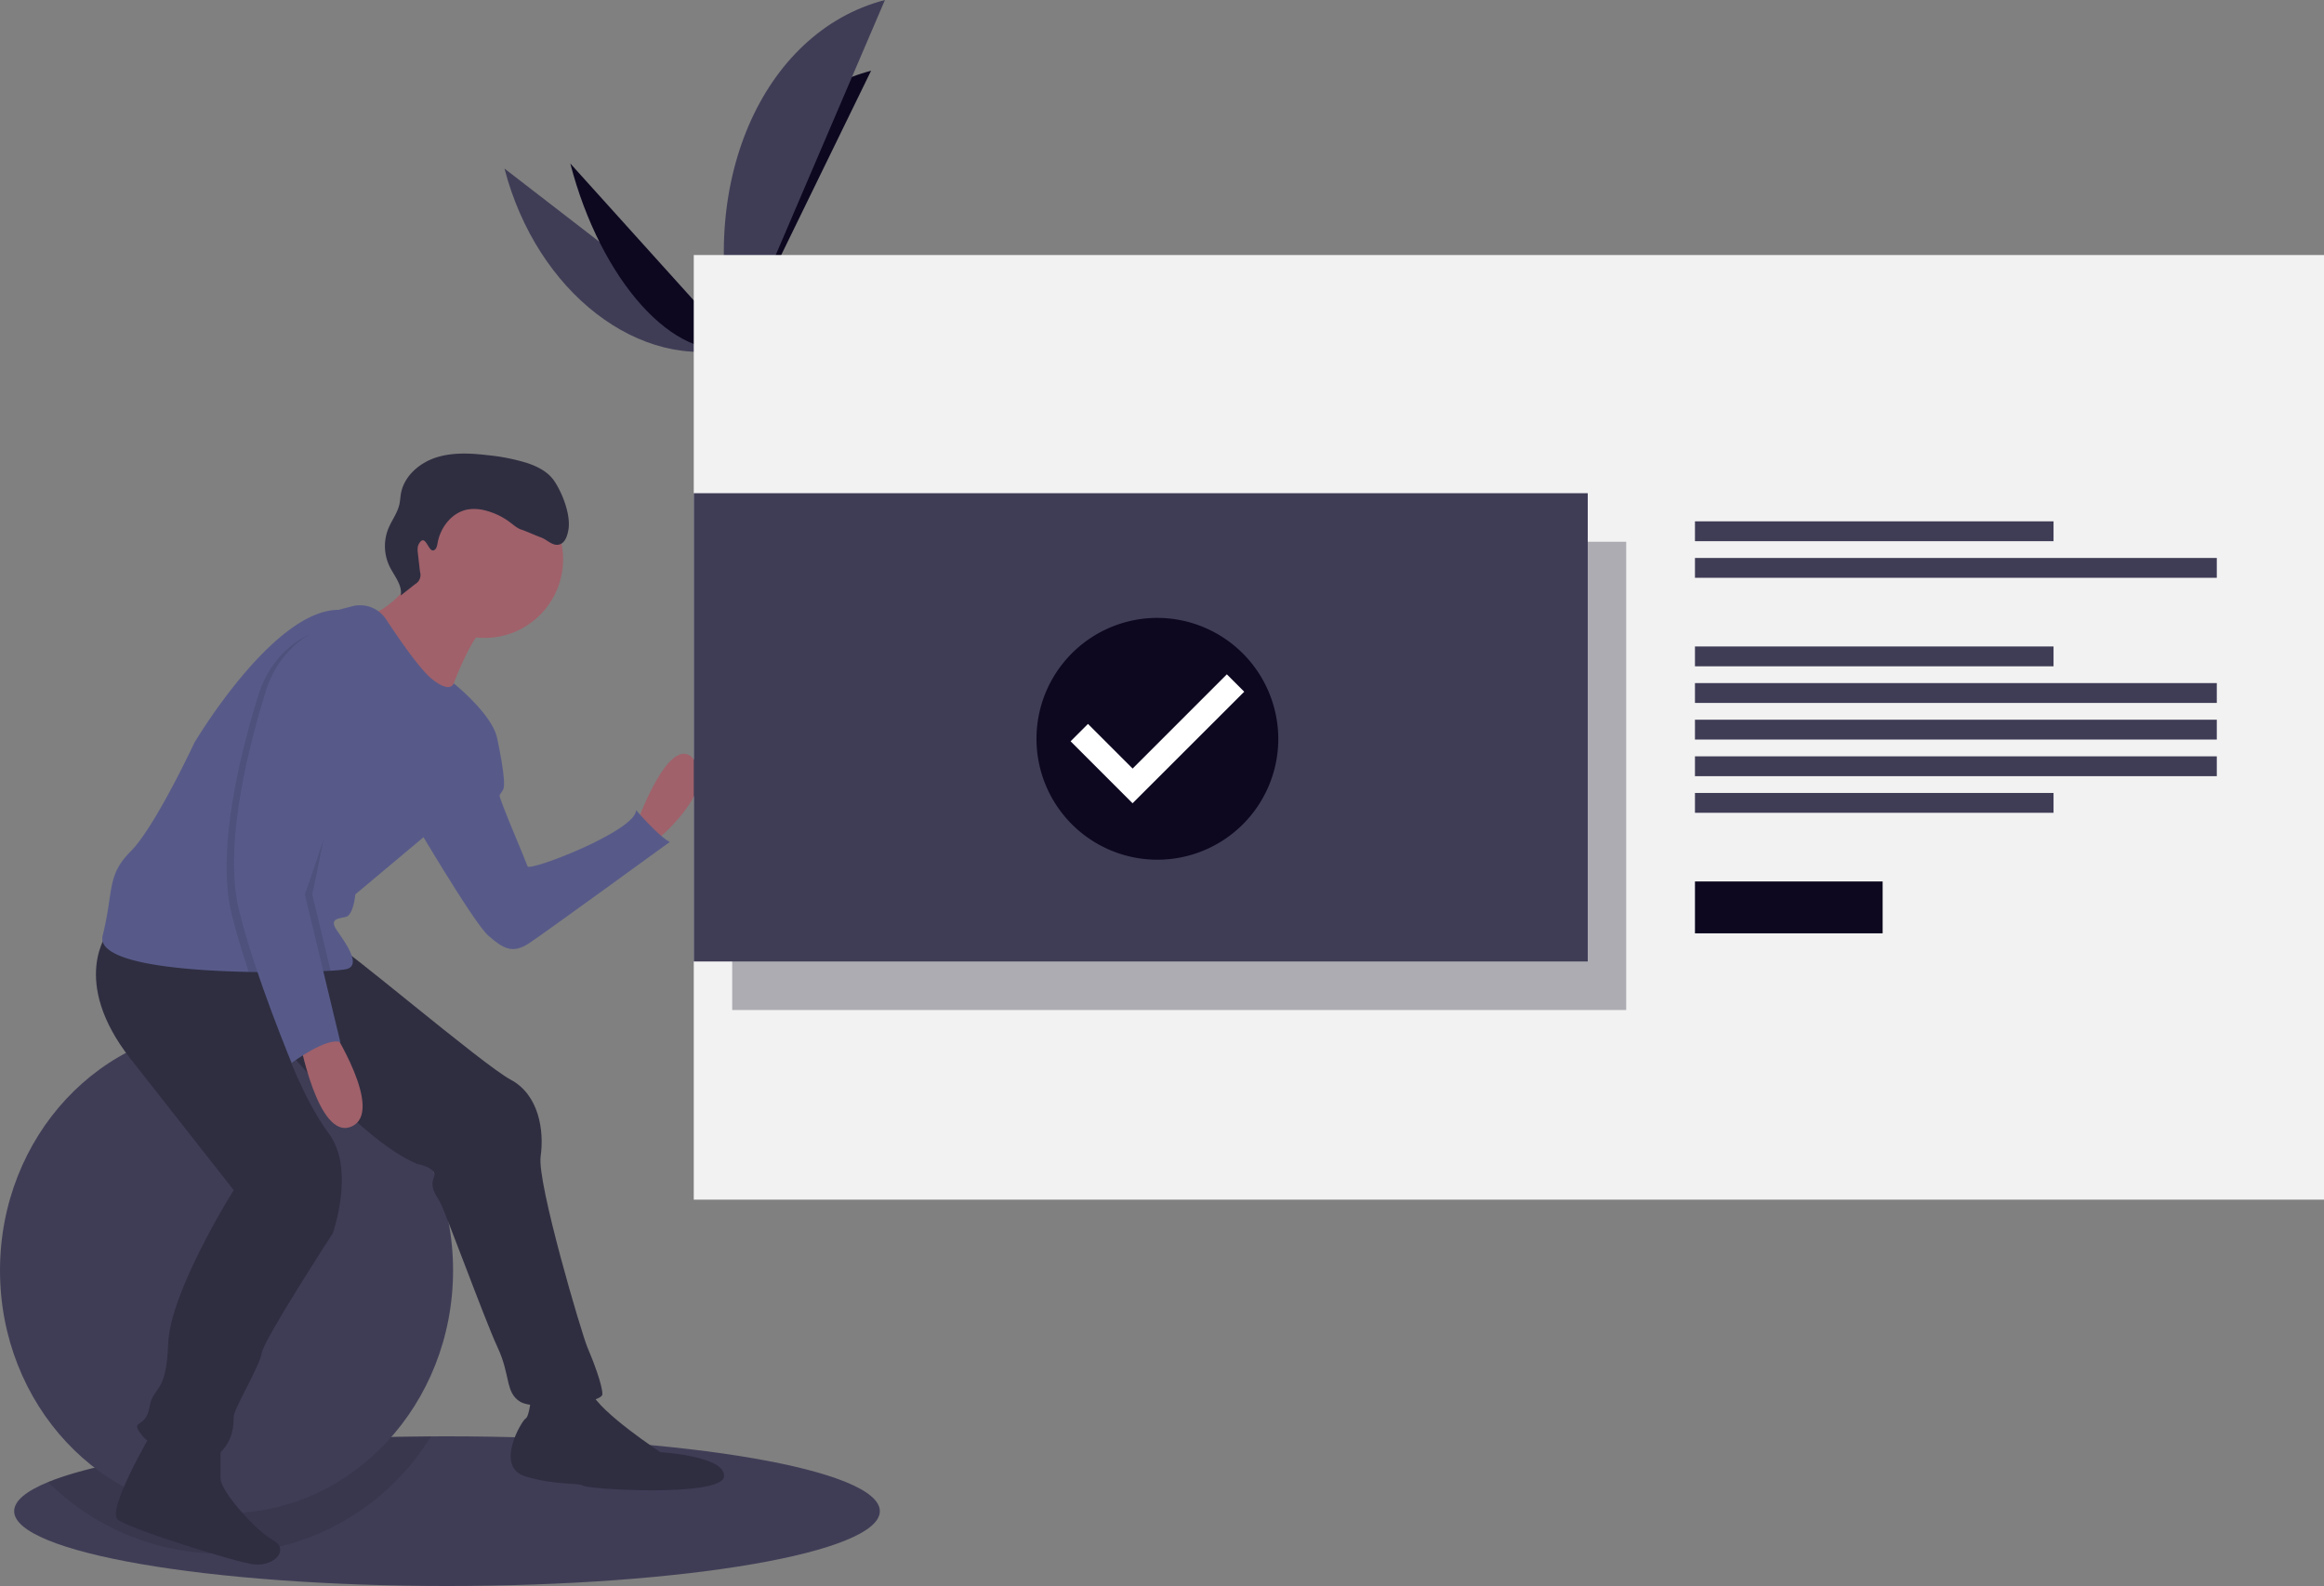 <svg height="784.079" viewBox="0 0 1149 784.079" width="1149" xmlns="http://www.w3.org/2000/svg"><rect x="0" y="0" width="1149" height="784.079" fill="#808080" stroke="none"/><path d="m460.5 805.04c0 20.43-95.81 37-214 37s-214-16.57-214-37c0-5.11 5.98-9.97 16.8-14.39 31.5-12.89 104.03-22.05 189.28-22.58q3.945-.03 7.92-.03c118.19 0 214 16.57 214 37z" fill="#3f3d56" transform="translate(-25.5 -57.96)"/><path d="m238.58 768.07a121.496 121.496 0 0 1 -189.28 22.58c31.5-12.89 104.03-22.05 189.28-22.58z" opacity=".1" transform="translate(-25.5 -57.96)"/><ellipse cx="112" cy="628.079" fill="#3f3d56" rx="112" ry="120"/><path d="m274.927 141.297c15.88 61.177 67.109 100.718 114.538 88.407" fill="#3f3d56" transform="translate(-25.5 -57.96)"/><path d="m389.465 229.704c-16.058-61.864 13.776-123.041 66.704-136.78" fill="#0d0820" transform="translate(-25.5 -57.96)"/><path d="m307.456 138.773c15.084 58.111 51.764 98.782 82.008 90.931" fill="#0d0820" transform="translate(-25.5 -57.96)"/><path d="m389.465 229.704c-20.519-79.049 12.381-155.863 73.557-171.743" fill="#3f3d56" transform="translate(-25.5 -57.96)"/><path d="m371.616 235.17s12.072-3.534 15.061-7.097 17.232-10.589 19.229-6.637 23.695 16.084 9.985 19.761-32.478 6.146-36.717 4.867-7.557-10.894-7.557-10.894z" fill="#a8a8a8" transform="translate(-25.5 -57.96)"/><path d="m415.757 239.675c-13.71 3.677-32.478 6.146-36.717 4.867-3.228-.974-5.921-6.779-7.022-9.494-.255.078-.402.121-.402.121s3.318 9.614 7.557 10.894 23.007-1.19 36.717-4.867c3.958-1.061 4.961-2.828 4.343-4.898-.223 1.406-1.531 2.587-4.477 3.377z" opacity=".2" transform="translate(-25.5 -57.96)"/><path d="m343 126.079h806v467h-806z" fill="#f2f2f2"/><path d="m362 267.829h442v231.5h-442z" fill="#0d0820" opacity=".3"/><path d="m838 257.737h177.281v9.807h-177.281z" fill="#3f3d56"/><path d="m838 275.842h258v9.807h-258z" fill="#3f3d56"/><path d="m838 319.597h177.281v9.807h-177.281z" fill="#3f3d56"/><path d="m838 392.018h177.281v9.807h-177.281z" fill="#3f3d56"/><path d="m838 337.702h258v9.807h-258z" fill="#3f3d56"/><path d="m838 355.807h258v9.807h-258z" fill="#3f3d56"/><path d="m838 373.913h258v9.807h-258z" fill="#3f3d56"/><path d="m838 435.772h92.789v25.649h-92.789z" fill="#0d0820"/><path d="m339.988 465.874s16.657-47.195 28.687-32.388-18.508 39.791-18.508 39.791z" fill="#a0616a" transform="translate(-25.5 -57.96)"/><path d="m261.33 419.605 10.02 3.714s4.786 21.272 2.935 24.973-2.776.925 0 8.328 11.105 26.836 12.03 29.612 53.672-17.582 53.672-27.761c0 0 11.105 12.955 16.657 15.732 0 0-61.075 44.418-69.404 49.971s-12.955 2.776-20.358-3.702-38.866-60.15-38.866-60.15z" fill="#575a89" transform="translate(-25.5 -57.96)"/><path d="m288.166 748.116s-.925 10.179-2.776 11.105-15.732 24.06 0 28.687 24.985 2.776 28.687 4.627 68.478 5.552 69.404-4.627-31.463-12.03-31.463-12.03-29.612-19.433-34.239-29.612-29.612 1.851-29.612 1.851z" fill="#2f2e41" transform="translate(-25.5 -57.96)"/><path d="m100.313 766.623s-22.209 37.941-16.657 42.568 59.625 21.488 67.553 22.209c10.179.925 17.582-7.403 9.254-12.03s-25.911-24.06-25.911-30.538v-16.657z" fill="#2f2e41" transform="translate(-25.5 -57.96)"/><path d="m79.03 518.621s-19.433 24.06 11.105 62.926l50.896 64.777s-31.463 49.971-32.388 75.881-7.403 20.358-9.254 31.463-10.179 5.552-3.702 13.881 30.538 15.732 37.941 9.254 7.403-14.806 7.403-18.508 12.955-24.985 13.881-31.463 35.165-59.224 35.165-59.224 11.105-31.463-1.851-49.045-21.516-42.519-21.516-42.519 38.173 46.22 65.009 57.325c0 0 10.179 1.851 8.328 6.478s0 7.403 2.776 12.03 22.209 58.299 28.687 72.18 3.702 22.209 11.105 26.836 40.717.925 40.717-3.702-4.627-16.657-7.403-23.135-24.985-81.434-23.135-94.389-.925-30.538-14.806-37.941-84.21-67.553-87.911-67.553-111.046-5.552-111.046-5.552z" fill="#2f2e41" transform="translate(-25.5 -57.96)"/><circle cx="239.532" cy="276.509" fill="#a0616a" r="38.866"/><g transform="translate(-25.5 -57.96)"><path d="m233.569 338.171s-12.03 21.284-26.836 24.06 38.866 45.344 38.866 45.344 12.955-40.717 24.06-42.568-36.09-26.836-36.09-26.836z" fill="#a0616a"/><path d="m271.509 425.157c0 12.03-36.09 46.269-36.09 46.269l-34.239 28.687s-.925 10.179-4.627 11.105-8.328.925-4.627 6.478 12.955 17.582 4.627 19.433a68.028 68.028 0 0 1 -7.579.722c-2.221.13-4.83.25-7.764.361-6.848.241-15.417.398-24.698.333q-3.956-.014-8.051-.093c-34.989-.694-75.521-4.719-72.208-17.98 5.552-22.209 1.851-29.612 13.881-41.642s31.463-53.672 31.463-53.672 38.866-65.702 71.254-65.702l6.728-1.768a15.406 15.406 0 0 1 16.814 6.459c6.496 9.892 16.74 24.754 22.727 29.547 9.254 7.403 10.697 2.091 10.697 2.091s21.691 17.342 21.691 29.372z" fill="#575a89"/><path d="m189.15 565.815s26.836 41.642 10.179 49.045-25.911-43.493-25.911-43.493z" fill="#a0616a"/><path d="m239.623 330.08c1.492-.188 1.963-2.07 2.214-3.553 1.344-7.938 7.26-15.466 15.209-16.747a21.535 21.535 0 0 1 9.062.73 34.382 34.382 0 0 1 11.627 5.723c1.836 1.388 3.602 3 5.81 3.649 1.458.428 7.651 3.181 9.098 3.647 3.181 1.024 5.813 4.354 9.09 3.694 3.134-.631 4.325-4.416 4.829-7.573 1.148-7.193-2.969-17.925-7.063-23.95-3.106-4.572-8.363-7.203-13.618-8.915a97.847 97.847 0 0 0 -18.887-3.753c-8.645-1.021-17.599-1.563-25.884 1.11s-15.829 9.209-17.375 17.776c-.322 1.784-.383 3.612-.777 5.382-.963 4.318-3.82 7.947-5.486 12.044a23.193 23.193 0 0 0 .708 18.802c2.308 4.64 6.32 9.1 5.454 14.209l7.141-5.631a5.186 5.186 0 0 0 2.384-6.07l-1.038-8.942c-.19-1.637-.356-3.404.463-4.834 3.174-5.544 4.554 3.516 7.041 3.202z" fill="#2f2e41"/><path d="m172.493 501.964 8.717 36.247c-8.791.315-20.423.481-32.749.241-3.109-9.328-6.08-19.054-8.356-28.159-8.328-33.314 5.552-84.21 12.955-108.27s25.911-30.538 25.911-30.538 9.254 2.776 21.284 11.105-27.762 119.374-27.762 119.374z" opacity=".1"/><path d="m179.896 500.113 9.078 37.737c-2.221.13-4.83.25-7.764.361-6.848.241-15.417.398-24.698.333-3.341-9.911-6.57-20.368-9.004-30.103-8.328-33.314 5.552-84.21 12.955-108.27s23.597 2.313 23.597 2.313-6.478-15.732 5.552-7.403-9.716 105.031-9.716 105.031z" opacity=".1"/><path d="m182.672 369.634s-18.508 6.478-25.911 30.538-21.284 74.956-12.955 108.27 25.911 74.956 25.911 74.956 17.582-12.955 24.06-10.179l-17.582-73.105s39.791-111.046 27.761-119.374-21.284-11.105-21.284-11.105z" fill="#575a89"/></g><path d="m343 243.829h442v231.5h-442z" fill="#3f3d56"/><ellipse cx="572.223" cy="364.111" fill="#fff" rx="50.017" ry="50.108"/><path d="m597.723 363.423a59.777 59.777 0 1 0 59.777 59.777 59.953 59.953 0 0 0 -59.777-59.777zm-12.271 91.648-30.636-30.636 8.593-8.593 22.071 22.071 46.586-46.586 8.593 8.593z" fill="#0d0820" transform="translate(-25.5 -57.96)"/></svg>